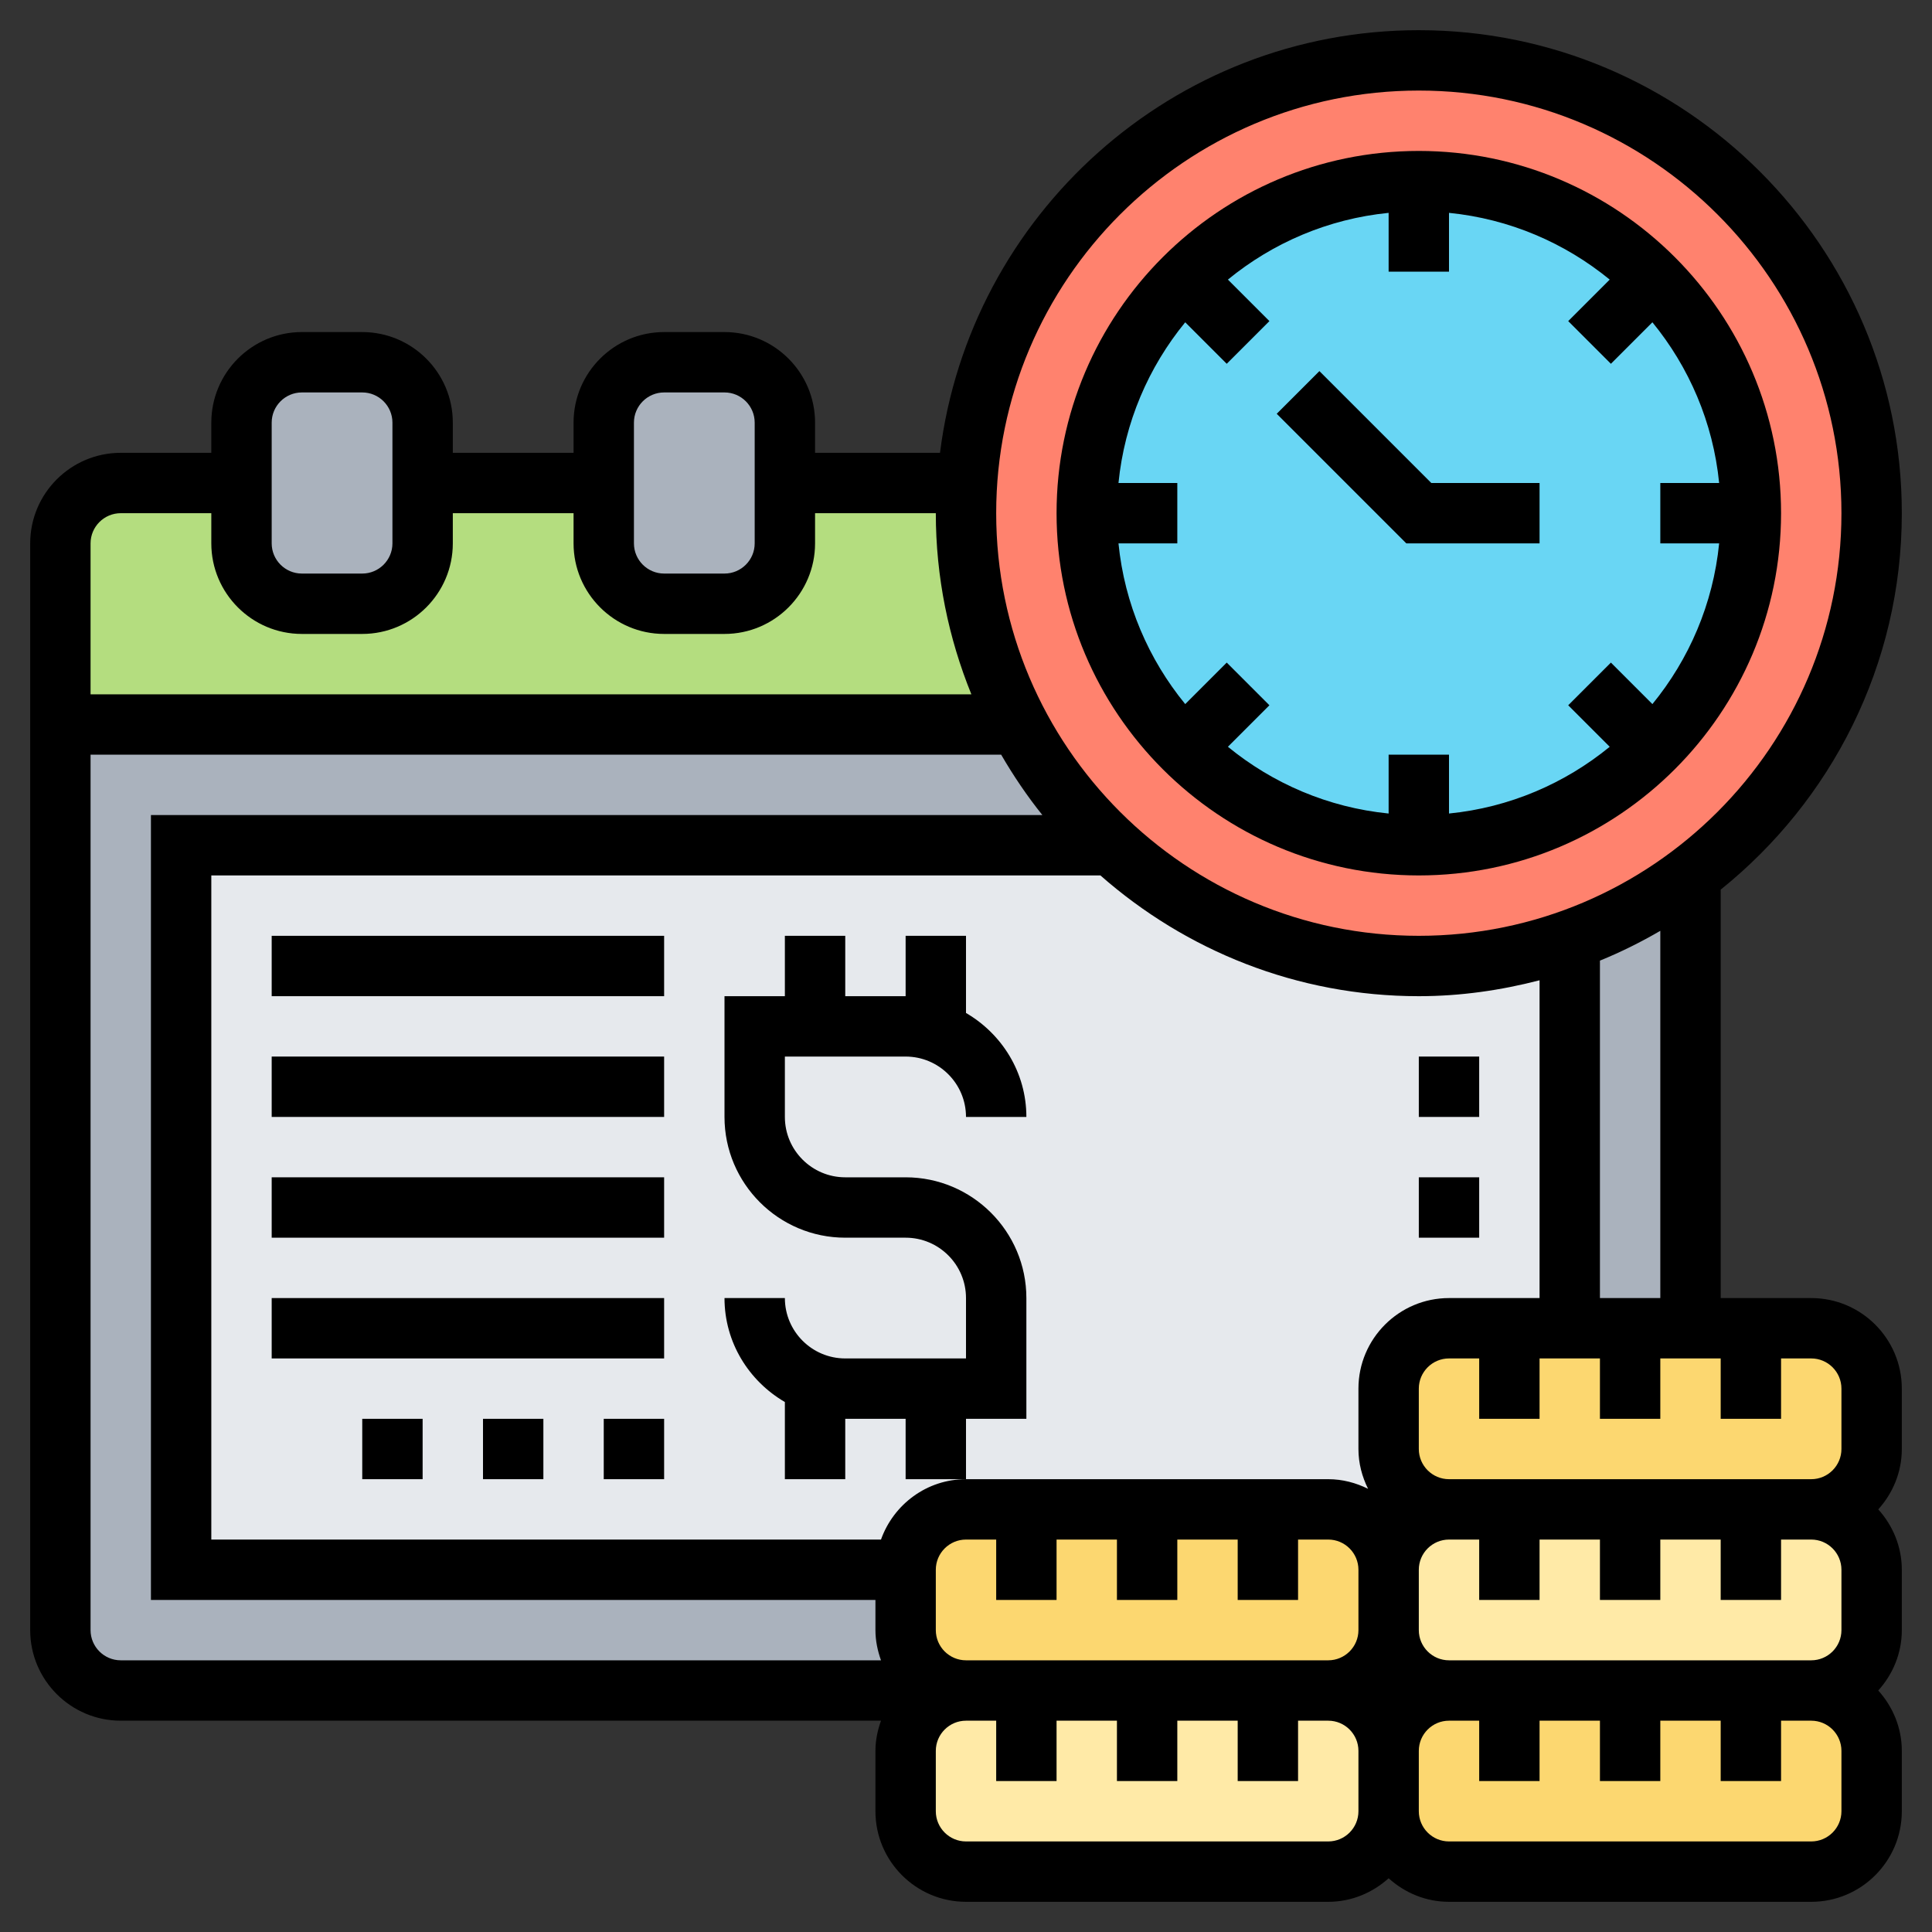 <svg id="Layer_5" enable-background="new 0 0 64 64" height="512" viewBox="0 0 64 64" width="512" xmlns="http://www.w3.org/2000/svg"><rect x="0" y="0" width="64" height="64" fill="#333333" stroke="none"/><g><g><g><path d="m36.82 28h-5.82-25v8 16h24v2c0 1.1.9 2 2 2h-28c-1.1 0-2-.9-2-2v-30h31.73c.8 1.51 1.84 2.86 3.09 4z" fill="#aab2bd"/></g><g><path d="m56 29v15h-2-2v-12.86c1.45-.51 2.79-1.24 4-2.14z" fill="#aab2bd"/></g><g><path d="m47 32c-3.93 0-7.51-1.51-10.18-4h-5.82-25v8 16h24c0-.89.59-1.66 1.41-1.91.18-.06.38-.09.59-.09h2 4 4 2c1.1 0 2 .9 2 2 0-1.1.9-2 2-2-1.1 0-2-.9-2-2v-2c0-1.1.9-2 2-2h2 2v-12.86c-1.57.56-3.25.86-5 .86z" fill="#e6e9ed"/></g><g><path d="m50 56h4 4 2c1.1 0 2 .9 2 2v2c0 1.1-.9 2-2 2h-12c-1.1 0-2-.9-2-2v-2c0-1.1.9-2 2-2z" fill="#fcd770"/></g><g><path d="m50 50h4 4 2c1.1 0 2 .9 2 2v2c0 1.1-.9 2-2 2h-2-4-4-2c-1.1 0-2-.9-2-2v-2c0-1.1.9-2 2-2z" fill="#ffeaa7"/></g><g><path d="m50 44h2 2 2 2 2c1.1 0 2 .9 2 2v2c0 1.1-.9 2-2 2h-2-4-4-2c-1.1 0-2-.9-2-2v-2c0-1.1.9-2 2-2z" fill="#fcd770"/></g><g><path d="m56 29c-1.21.9-2.55 1.63-4 2.14-1.57.56-3.25.86-5 .86-3.93 0-7.51-1.51-10.18-4-1.25-1.14-2.29-2.49-3.09-4-1.1-2.09-1.73-4.47-1.73-7 0-.34.01-.67.04-1 .51-7.82 7.02-14 14.96-14 8.28 0 15 6.72 15 15 0 4.9-2.36 9.26-6 12z" fill="#ff826e"/></g><g><path d="m47 6c3.04 0 5.79 1.23 7.78 3.22s3.22 4.74 3.22 7.78-1.23 5.79-3.22 7.78-4.74 3.22-7.78 3.22-5.79-1.23-7.78-3.22-3.22-4.74-3.22-7.78 1.23-5.79 3.22-7.78 4.74-3.22 7.78-3.22z" fill="#69d6f4"/></g><g><path d="m42 56h2c1.1 0 2 .9 2 2v2c0 1.1-.9 2-2 2h-12c-1.1 0-2-.9-2-2v-2c0-1.1.9-2 2-2h2 4z" fill="#ffeaa7"/></g><g><path d="m42 50h2c1.1 0 2 .9 2 2v2c0 1.1-.9 2-2 2h-2-4-4-2c-1.1 0-2-.9-2-2v-2c0-.89.59-1.66 1.41-1.91.18-.06.38-.09.59-.09h2 4z" fill="#fcd770"/></g><g><path d="m33.73 24h-31.73v-6c0-1.1.9-2 2-2h4v2c0 1.1.9 2 2 2h2c1.1 0 2-.9 2-2v-2h6v2c0 1.1.9 2 2 2h2c1.1 0 2-.9 2-2v-2h6.04c-.03.33-.04.66-.04 1 0 2.53.63 4.91 1.73 7z" fill="#b4dd7f"/></g><g><path d="m26 16v2c0 1.1-.9 2-2 2h-2c-1.1 0-2-.9-2-2v-2-2c0-1.1.9-2 2-2h2c1.1 0 2 .9 2 2z" fill="#aab2bd"/></g><g><path d="m14 16v2c0 1.1-.9 2-2 2h-2c-1.1 0-2-.9-2-2v-2-2c0-1.1.9-2 2-2h2c1.1 0 2 .9 2 2z" fill="#aab2bd"/></g></g><g><path d="m60 43h-3v-13.53c3.653-2.935 6-7.431 6-12.47 0-8.822-7.178-16-16-16-8.144 0-14.872 6.12-15.861 14h-4.139v-1c0-1.654-1.346-3-3-3h-2c-1.654 0-3 1.346-3 3v1h-4v-1c0-1.654-1.346-3-3-3h-2c-1.654 0-3 1.346-3 3v1h-3c-1.654 0-3 1.346-3 3v36c0 1.654 1.346 3 3 3h25.184c-.112.314-.184.648-.184 1v2c0 1.654 1.346 3 3 3h12c.771 0 1.468-.301 2-.78.532.48 1.229.78 2 .78h12c1.654 0 3-1.346 3-3v-2c0-.771-.301-1.468-.78-2 .48-.532.78-1.229.78-2v-2c0-.771-.301-1.468-.78-2 .48-.532.78-1.229.78-2v-2c0-1.654-1.346-3-3-3zm1 3v2c0 .551-.449 1-1 1h-12c-.551 0-1-.449-1-1v-2c0-.551.449-1 1-1h1v2h2v-2h2v2h2v-2h2v2h2v-2h1c.551 0 1 .449 1 1zm0 6v2c0 .551-.449 1-1 1h-12c-.551 0-1-.449-1-1v-2c0-.551.449-1 1-1h1v2h2v-2h2v2h2v-2h2v2h2v-2h1c.551 0 1 .449 1 1zm-29 3c-.551 0-1-.449-1-1v-2c0-.551.449-1 1-1h1v2h2v-2h2v2h2v-2h2v2h2v-2h1c.551 0 1 .449 1 1v2c0 .551-.449 1-1 1zm4.453-26c2.819 2.481 6.505 4 10.547 4 1.383 0 2.719-.195 4-.527v10.527h-3c-1.654 0-3 1.346-3 3v2c0 .475.121.919.319 1.319-.4-.198-.844-.319-1.319-.319h-12c-1.302 0-2.402.839-2.816 2h-22.184v-22zm18.547 14h-2v-11.178c.693-.282 1.359-.615 2-.987zm-8-40c7.72 0 14 6.28 14 14s-6.28 14-14 14-14-6.28-14-14 6.28-14 14-14zm-26 11c0-.551.449-1 1-1h2c.551 0 1 .449 1 1v4c0 .551-.449 1-1 1h-2c-.551 0-1-.449-1-1zm-12 0c0-.551.449-1 1-1h2c.551 0 1 .449 1 1v4c0 .551-.449 1-1 1h-2c-.551 0-1-.449-1-1zm-5 3h3v1c0 1.654 1.346 3 3 3h2c1.654 0 3-1.346 3-3v-1h4v1c0 1.654 1.346 3 3 3h2c1.654 0 3-1.346 3-3v-1h4c0 2.122.424 4.145 1.178 6h-29.178v-5c0-.551.449-1 1-1zm-1 37v-29h30.165c.407.701.86 1.371 1.365 2h-29.53v26h24v1c0 .352.072.686.184 1h-25.184c-.551 0-1-.449-1-1zm41 7h-12c-.551 0-1-.449-1-1v-2c0-.551.449-1 1-1h1v2h2v-2h2v2h2v-2h2v2h2v-2h1c.551 0 1 .449 1 1v2c0 .551-.449 1-1 1zm17-1c0 .551-.449 1-1 1h-12c-.551 0-1-.449-1-1v-2c0-.551.449-1 1-1h1v2h2v-2h2v2h2v-2h2v2h2v-2h1c.551 0 1 .449 1 1z"/><path d="m34 47v-4c0-2.206-1.794-4-4-4h-2c-1.103 0-2-.897-2-2v-2h4c1.103 0 2 .897 2 2h2c0-1.474-.81-2.75-2-3.444v-2.556h-2v2h-2v-2h-2v2h-2v4c0 2.206 1.794 4 4 4h2c1.103 0 2 .897 2 2v2h-4c-1.103 0-2-.897-2-2h-2c0 1.474.81 2.75 2 3.444v2.556h2v-2h2v2h2v-2z"/><path d="m47 29c6.617 0 12-5.383 12-12s-5.383-12-12-12-12 5.383-12 12 5.383 12 12 12zm-9.949-13c.2-2.008.998-3.842 2.211-5.324l1.375 1.375 1.414-1.414-1.375-1.375c1.482-1.214 3.316-2.011 5.324-2.211v1.949h2v-1.949c2.008.2 3.842.998 5.324 2.211l-1.375 1.375 1.414 1.414 1.375-1.375c1.213 1.482 2.011 3.316 2.211 5.324h-1.949v2h1.949c-.2 2.008-.998 3.842-2.211 5.324l-1.375-1.375-1.414 1.414 1.375 1.375c-1.482 1.213-3.316 2.011-5.324 2.211v-1.949h-2v1.949c-2.008-.2-3.842-.998-5.324-2.211l1.375-1.375-1.414-1.414-1.375 1.375c-1.213-1.482-2.011-3.316-2.211-5.324h1.949v-2z"/><path d="m51 18v-2h-3.586l-3.707-3.707-1.414 1.414 4.293 4.293z"/><path d="m9 31h13v2h-13z"/><path d="m9 35h13v2h-13z"/><path d="m9 39h13v2h-13z"/><path d="m9 43h13v2h-13z"/><path d="m16 47h2v2h-2z"/><path d="m12 47h2v2h-2z"/><path d="m20 47h2v2h-2z"/><path d="m47 35h2v2h-2z"/><path d="m47 39h2v2h-2z"/></g></g></svg>